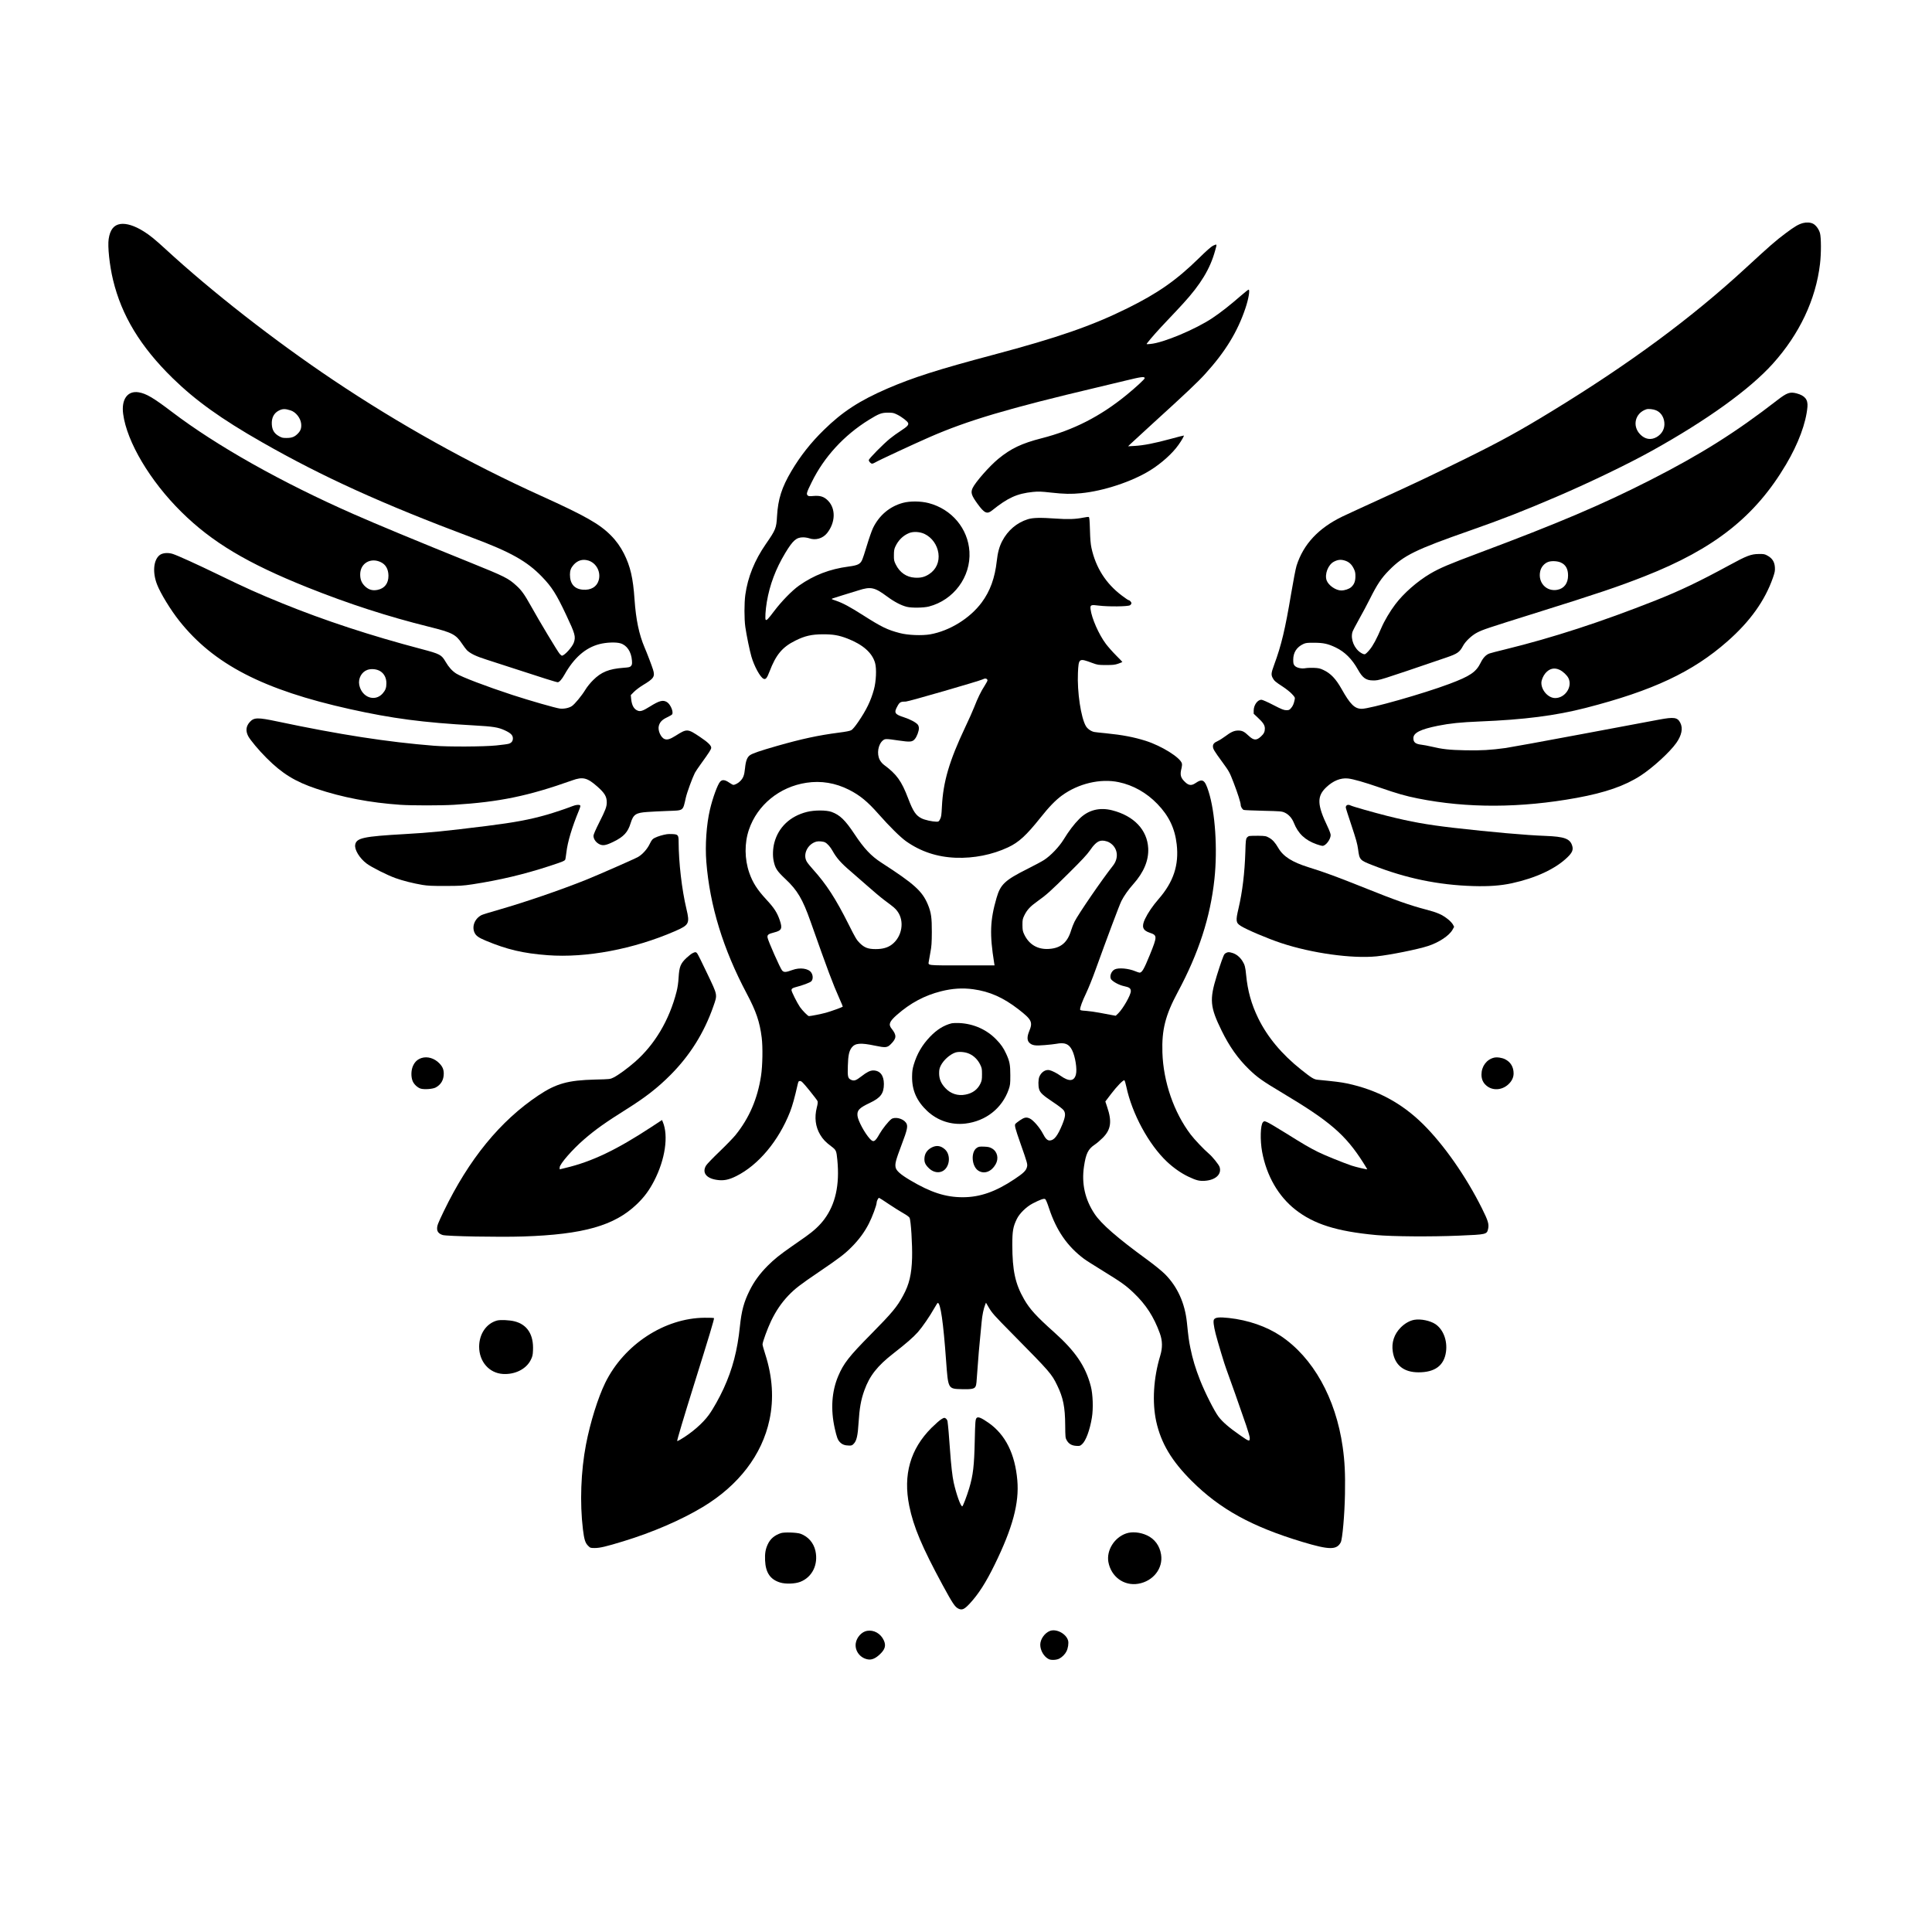 <?xml version="1.0" standalone="no"?>
<!DOCTYPE svg PUBLIC "-//W3C//DTD SVG 20010904//EN"
 "http://www.w3.org/TR/2001/REC-SVG-20010904/DTD/svg10.dtd">
<svg version="1.0" xmlns="http://www.w3.org/2000/svg"
 width="3200pt" height="3200pt" viewBox="0 0 3200 3200"
 preserveAspectRatio="xMidYMid meet">
<g transform="translate(0,3200) scale(0.1,-0.1)"
fill="#000000" stroke="none">
<path d="M29861 28305 c-77 -22 -133 -55 -282 -166 -176 -132 -253 -200 -664
-578 -895 -825 -1920 -1583 -3210 -2371 -553 -338 -857 -504 -1470 -806 -589
-289 -818 -397 -1360 -644 -281 -128 -568 -261 -640 -295 -399 -193 -647 -460
-760 -815 -15 -48 -54 -251 -90 -465 -98 -585 -161 -851 -280 -1173 -50 -137
-54 -166 -26 -220 25 -48 46 -66 166 -144 55 -36 124 -90 153 -122 48 -51 53
-60 47 -89 -15 -74 -30 -109 -60 -144 -28 -33 -36 -36 -81 -36 -41 1 -75 14
-216 87 -94 49 -179 86 -195 86 -64 0 -127 -87 -128 -178 l0 -54 66 -62 c91
-84 119 -128 119 -183 0 -52 -16 -87 -62 -129 -76 -72 -122 -70 -207 10 -72
69 -107 86 -173 86 -66 0 -121 -25 -216 -97 -41 -30 -94 -64 -119 -75 -59 -26
-83 -51 -83 -88 0 -44 17 -73 153 -259 118 -162 121 -168 189 -343 69 -179
118 -334 118 -370 0 -31 28 -76 51 -83 12 -4 157 -10 323 -14 286 -7 304 -8
354 -30 65 -29 122 -92 152 -169 71 -179 186 -288 378 -356 40 -14 84 -26 97
-26 54 0 135 108 135 179 0 19 -21 76 -49 135 -177 368 -182 508 -22 658 113
107 236 156 357 144 87 -9 272 -62 529 -151 292 -101 426 -139 630 -180 815
-163 1702 -160 2632 10 474 87 796 199 1058 369 201 131 481 387 589 539 90
127 114 245 67 335 -46 91 -104 99 -351 53 -85 -16 -659 -124 -1275 -239 -616
-116 -1185 -219 -1265 -231 -248 -34 -412 -44 -676 -38 -259 5 -375 18 -559
62 -55 13 -127 26 -160 30 -101 12 -135 40 -135 108 0 89 115 147 406 206 200
40 377 58 689 71 742 30 1257 96 1760 225 1110 285 1770 595 2345 1101 375
329 622 674 755 1054 31 89 36 115 33 171 -5 90 -42 150 -118 193 -51 29 -62
31 -150 30 -127 -1 -199 -28 -495 -190 -490 -266 -803 -416 -1211 -578 -902
-357 -1703 -618 -2494 -812 -124 -30 -240 -60 -258 -67 -58 -20 -107 -71 -147
-153 -78 -157 -174 -222 -520 -352 -429 -161 -1313 -412 -1450 -412 -117 0
-191 73 -334 328 -96 170 -180 258 -301 315 -54 26 -80 32 -155 35 -49 2 -113
0 -140 -5 -69 -13 -152 6 -182 42 -19 22 -23 38 -23 99 0 119 58 209 169 260
40 18 64 21 176 20 156 0 231 -17 360 -79 150 -72 269 -191 368 -368 76 -136
134 -177 249 -177 105 0 75 -9 1213 379 185 63 221 89 277 193 40 75 143 173
233 220 97 50 156 70 980 328 1020 319 1360 434 1795 605 1154 454 1833 990
2343 1853 204 344 331 687 354 954 10 121 -42 186 -182 223 -108 28 -158 10
-316 -112 -689 -534 -1266 -897 -2104 -1324 -801 -408 -1531 -718 -2835 -1206
-509 -191 -649 -250 -813 -346 -214 -127 -438 -323 -576 -506 -87 -114 -182
-275 -231 -390 -78 -183 -139 -296 -195 -363 -30 -37 -65 -70 -76 -73 -14 -5
-36 3 -67 22 -111 68 -175 224 -142 343 5 19 55 116 111 215 56 99 135 248
176 330 123 246 193 351 320 479 244 248 436 342 1348 661 522 183 874 320
1442 564 538 231 1173 537 1568 757 910 506 1616 1015 1998 1439 442 491 713
1065 782 1654 21 174 20 437 -1 512 -18 62 -67 130 -113 153 -43 23 -111 27
-170 11z m-2432 -3101 c78 -32 130 -110 138 -204 9 -100 -38 -187 -129 -240
-94 -53 -192 -37 -272 46 -136 140 -83 355 104 415 33 11 114 2 159 -17z
m-5157 -2488 c68 -20 113 -60 148 -129 25 -50 30 -72 30 -131 0 -85 -21 -138
-73 -183 -34 -29 -105 -53 -161 -53 -90 0 -210 82 -242 165 -38 102 23 262
120 312 64 33 114 39 178 19z m3575 -31 c84 -35 125 -106 125 -216 1 -128 -65
-217 -177 -238 -181 -34 -324 118 -285 304 15 74 71 138 139 160 54 17 143 13
198 -10z m-14 -1780 c55 -26 123 -90 146 -138 69 -143 -56 -329 -220 -329
-114 0 -229 126 -229 252 0 46 30 116 67 160 67 78 148 97 236 55z"/>
<path d="M1995 28290 c-110 -16 -172 -95 -195 -248 -19 -122 14 -436 72 -677
142 -592 454 -1107 989 -1630 378 -369 803 -674 1474 -1057 1008 -576 2000
-1026 3485 -1583 637 -238 908 -390 1156 -647 163 -168 240 -289 401 -632 149
-316 161 -359 128 -458 -26 -75 -156 -218 -198 -218 -5 0 -21 13 -36 29 -31
33 -339 545 -481 801 -103 184 -152 253 -236 329 -134 123 -192 152 -761 382
-889 359 -1566 640 -1933 802 -1195 526 -2271 1131 -3015 1697 -307 233 -423
301 -547 322 -185 31 -291 -116 -258 -359 61 -462 446 -1110 962 -1620 508
-503 1092 -852 2093 -1253 683 -273 1330 -482 2010 -651 386 -96 444 -126 548
-281 30 -46 68 -95 83 -110 61 -56 150 -99 324 -154 96 -30 303 -97 460 -149
448 -147 696 -225 718 -225 25 0 69 49 112 126 158 280 347 445 577 505 115
30 273 36 348 14 108 -31 181 -139 192 -285 4 -54 2 -69 -14 -89 -18 -21 -31
-25 -129 -32 -238 -18 -366 -70 -499 -203 -47 -46 -103 -115 -130 -161 -62
-101 -176 -239 -223 -270 -48 -32 -132 -49 -199 -41 -68 8 -500 132 -788 226
-433 142 -840 297 -929 354 -67 43 -123 105 -175 194 -69 118 -91 130 -401
212 -836 220 -1607 473 -2300 755 -399 162 -606 255 -1065 478 -359 174 -670
315 -753 342 -77 25 -169 18 -216 -18 -104 -80 -123 -286 -45 -487 56 -146
227 -426 370 -605 569 -717 1389 -1141 2824 -1460 703 -156 1212 -223 2055
-270 321 -18 402 -31 512 -82 97 -45 133 -80 133 -133 0 -45 -23 -75 -69 -89
-17 -6 -110 -18 -206 -28 -212 -21 -791 -24 -1030 -5 -769 61 -1564 184 -2600
403 -322 68 -383 67 -453 -10 -62 -69 -71 -145 -27 -232 33 -64 177 -237 305
-364 257 -258 475 -392 826 -509 434 -145 886 -231 1389 -266 188 -13 679 -13
890 0 754 47 1229 145 1959 405 175 63 248 44 415 -103 122 -108 156 -166 156
-262 0 -72 -22 -130 -125 -333 -58 -115 -95 -200 -95 -219 0 -49 30 -98 79
-130 66 -42 118 -36 252 30 170 83 238 157 284 307 45 146 86 173 275 186 69
5 221 13 337 17 273 10 251 -6 303 222 20 88 108 327 150 410 10 19 55 87 101
150 138 191 169 240 169 265 0 38 -55 91 -183 177 -210 141 -218 141 -408 21
-91 -57 -137 -71 -181 -54 -63 24 -116 145 -96 218 17 63 54 102 134 140 40
19 78 41 85 49 30 36 -24 168 -84 205 -66 40 -125 25 -282 -73 -117 -73 -159
-87 -204 -68 -62 25 -96 87 -107 192 l-6 65 53 54 c30 30 95 79 144 109 186
111 207 143 171 260 -20 64 -98 270 -141 369 -90 212 -142 458 -165 791 -24
355 -69 549 -175 760 -57 113 -129 214 -218 303 -186 188 -423 323 -1152 653
-1192 540 -2351 1186 -3445 1919 -971 651 -2007 1459 -2776 2167 -184 169
-265 234 -368 298 -147 92 -283 134 -381 120z m2817 -3087 c87 -27 165 -125
176 -219 7 -67 -6 -112 -45 -155 -56 -62 -104 -83 -193 -83 -66 -1 -82 3 -130
30 -78 44 -114 103 -118 198 -6 103 35 183 112 223 64 34 107 35 198 6z m4932
-2487 c134 -41 212 -190 172 -328 -31 -108 -129 -166 -262 -155 -140 11 -214
97 -214 250 0 68 16 110 60 161 67 75 150 100 244 72z m-3437 -27 c83 -40 125
-115 127 -224 1 -127 -63 -211 -180 -235 -82 -17 -145 1 -206 57 -59 56 -83
115 -82 203 2 180 173 280 341 199z m-9 -1806 c65 -40 102 -112 102 -199 0
-75 -15 -116 -61 -169 -129 -147 -349 -66 -389 143 -19 104 38 211 133 246 65
24 157 15 215 -21z"/>
<path d="M20091 27930 c-28 -13 -108 -83 -235 -208 -371 -363 -674 -576 -1181
-827 -590 -292 -1150 -486 -2220 -771 -922 -245 -1331 -376 -1758 -560 -462
-200 -744 -384 -1050 -684 -214 -208 -392 -434 -538 -681 -161 -272 -223 -467
-239 -749 -11 -198 -21 -224 -186 -462 -186 -269 -298 -546 -339 -839 -19
-138 -19 -402 0 -534 20 -139 71 -387 101 -491 45 -157 146 -342 200 -366 36
-17 57 8 100 120 106 278 212 405 429 512 154 77 267 103 450 104 173 1 266
-15 410 -70 258 -100 414 -238 460 -408 26 -96 16 -305 -20 -436 -52 -189
-124 -338 -262 -540 -48 -70 -91 -121 -111 -133 -23 -14 -86 -26 -210 -42
-338 -44 -612 -103 -1022 -220 -283 -81 -405 -123 -449 -154 -46 -33 -69 -93
-81 -215 -12 -119 -29 -163 -82 -216 -32 -32 -84 -60 -112 -60 -7 0 -37 16
-66 36 -72 50 -117 55 -152 17 -41 -43 -124 -269 -169 -462 -58 -246 -82 -591
-60 -866 58 -729 279 -1447 671 -2185 154 -291 213 -463 246 -724 20 -157 15
-469 -11 -636 -58 -380 -196 -700 -424 -982 -34 -42 -152 -164 -262 -270 -111
-106 -212 -211 -225 -234 -69 -117 4 -212 182 -237 109 -16 195 1 319 63 367
183 702 584 891 1065 39 101 76 233 125 450 13 55 16 60 41 60 23 0 47 -24
154 -155 69 -85 130 -165 135 -178 6 -16 3 -48 -12 -105 -42 -164 -23 -320 56
-452 45 -75 91 -123 182 -191 83 -62 87 -72 102 -228 40 -412 -31 -732 -216
-981 -78 -104 -174 -193 -314 -292 -63 -44 -161 -113 -219 -153 -207 -144
-297 -217 -405 -325 -131 -132 -225 -260 -299 -410 -95 -190 -134 -336 -161
-595 -41 -397 -121 -704 -269 -1028 -70 -152 -173 -337 -244 -435 -102 -142
-288 -303 -475 -412 -26 -15 -49 -26 -51 -24 -6 7 110 395 277 929 254 811
341 1100 333 1108 -4 4 -74 7 -154 6 -665 -4 -1338 -445 -1648 -1079 -121
-248 -248 -656 -318 -1020 -85 -443 -104 -965 -51 -1405 21 -170 38 -225 85
-272 37 -37 39 -38 111 -38 86 0 187 24 472 111 485 148 956 351 1317 568 594
358 982 864 1105 1444 74 346 51 710 -70 1087 -25 77 -45 150 -45 162 0 39 81
261 141 387 80 167 172 302 287 423 111 115 188 175 517 398 327 222 414 289
525 400 124 124 215 246 290 391 57 111 130 307 130 350 0 25 27 79 40 79 5 0
78 -47 162 -104 84 -56 193 -125 242 -152 52 -29 93 -59 101 -74 23 -44 48
-451 42 -665 -8 -272 -47 -438 -148 -623 -101 -188 -179 -282 -539 -647 -358
-362 -448 -478 -536 -686 -109 -257 -128 -553 -58 -867 34 -150 49 -191 86
-229 37 -39 82 -55 150 -56 46 -1 54 3 83 35 43 47 63 133 75 336 16 253 40
386 96 542 87 243 215 406 484 615 212 165 326 265 404 352 75 86 195 260 271
395 28 49 53 88 57 88 46 0 92 -318 138 -955 35 -476 30 -468 264 -474 161 -4
207 6 225 46 13 28 14 36 37 363 8 118 23 298 34 400 10 102 24 239 29 305 10
112 32 219 60 289 l12 29 39 -67 c63 -107 86 -133 410 -461 611 -619 638 -650
730 -840 100 -205 131 -361 133 -660 2 -199 3 -212 25 -250 34 -60 82 -88 157
-93 58 -4 64 -2 97 27 63 55 129 233 163 440 25 149 17 389 -18 521 -86 331
-256 580 -606 893 -300 268 -405 384 -500 549 -146 255 -193 474 -194 898 0
229 12 301 75 430 44 91 157 202 263 257 122 63 183 85 205 73 12 -6 34 -57
65 -152 122 -369 302 -630 578 -837 28 -22 167 -110 307 -196 320 -197 388
-246 518 -370 205 -196 333 -395 433 -670 44 -123 46 -238 6 -370 -112 -369
-136 -770 -66 -1090 80 -360 255 -653 588 -985 469 -467 994 -756 1833 -1009
445 -134 568 -135 635 -7 28 54 64 460 70 802 6 336 -4 540 -38 779 -115 808
-491 1481 -1028 1839 -234 156 -537 261 -856 296 -160 17 -224 11 -247 -24
-16 -23 -7 -102 27 -238 33 -130 153 -528 175 -580 18 -44 273 -764 331 -938
33 -96 59 -188 59 -205 0 -66 -9 -63 -161 43 -181 126 -288 218 -356 307 -69
91 -223 395 -306 605 -75 190 -124 352 -160 530 -25 120 -33 181 -58 425 -33
321 -157 594 -363 801 -57 56 -169 147 -297 241 -495 361 -758 590 -869 757
-159 238 -218 501 -176 784 32 215 68 289 178 363 35 23 95 75 134 114 135
136 154 270 72 510 l-30 91 95 125 c95 125 200 233 220 226 6 -2 21 -50 33
-108 94 -444 369 -953 670 -1238 110 -104 237 -193 357 -250 134 -63 179 -74
271 -69 179 12 283 107 247 227 -11 39 -120 174 -181 225 -74 62 -238 234
-298 314 -279 367 -454 874 -469 1360 -12 375 49 617 253 997 349 650 541
1243 609 1876 53 499 13 1102 -97 1449 -63 198 -99 220 -222 136 -60 -40 -106
-36 -161 15 -82 75 -95 124 -64 240 6 26 9 58 5 73 -24 97 -334 291 -601 376
-194 61 -386 98 -660 125 -88 8 -173 18 -190 21 -52 10 -113 52 -139 97 -83
141 -146 568 -132 882 12 245 15 247 241 163 85 -31 97 -33 225 -33 116 0 145
3 203 23 37 13 67 26 67 28 0 2 -46 50 -103 107 -56 56 -133 143 -170 192
-117 156 -235 423 -254 575 -8 71 4 77 140 59 155 -19 480 -16 513 6 13 8 24
24 24 34 0 19 -30 51 -48 51 -6 0 -56 34 -110 75 -264 198 -433 463 -504 790
-14 66 -21 146 -25 298 -5 164 -9 210 -20 214 -7 3 -49 -2 -92 -11 -125 -25
-253 -30 -441 -16 -269 19 -391 16 -475 -10 -183 -57 -333 -185 -425 -361 -48
-92 -75 -191 -90 -329 -31 -281 -110 -501 -250 -689 -195 -263 -532 -471 -855
-528 -135 -23 -368 -14 -500 21 -208 54 -302 100 -610 296 -222 141 -331 200
-450 241 -80 27 -80 27 -50 39 17 6 91 30 165 52 74 22 191 58 260 80 202 65
267 51 469 -99 121 -90 237 -151 331 -174 80 -20 278 -17 365 5 411 106 697
492 672 909 -23 382 -293 704 -675 804 -131 34 -308 36 -427 4 -218 -59 -392
-205 -495 -416 -21 -44 -66 -172 -100 -285 -33 -113 -71 -225 -83 -250 -32
-65 -72 -84 -222 -104 -313 -41 -576 -143 -820 -315 -116 -82 -286 -256 -410
-419 -104 -138 -128 -163 -143 -147 -12 12 -3 167 19 295 48 285 147 547 305
810 126 209 184 260 296 260 30 0 75 -7 98 -15 109 -39 228 -4 300 86 138 175
145 402 16 535 -66 68 -130 89 -244 79 -66 -6 -81 -5 -95 10 -24 23 -17 48 69
222 204 415 533 773 944 1028 167 103 211 120 315 120 81 0 96 -3 155 -32 79
-39 175 -114 182 -141 9 -32 -16 -58 -120 -126 -53 -34 -133 -91 -177 -127
-112 -90 -355 -336 -355 -360 0 -23 34 -59 56 -59 9 0 33 10 53 22 45 29 633
302 891 415 635 278 1301 476 2794 829 105 25 312 74 459 110 261 64 317 71
317 40 0 -16 -145 -150 -300 -277 -434 -355 -882 -584 -1408 -718 -330 -85
-506 -168 -717 -341 -147 -121 -381 -387 -426 -485 -34 -74 -19 -121 82 -260
113 -156 158 -176 240 -110 262 211 414 280 677 307 93 9 133 8 302 -11 217
-24 334 -26 496 -10 372 36 844 192 1145 379 185 115 369 280 468 421 54 76
95 148 89 155 -2 2 -103 -24 -224 -57 -258 -70 -439 -106 -590 -115 l-109 -6
30 30 c17 16 194 179 395 363 531 483 732 673 852 806 333 367 535 696 667
1090 49 146 75 293 54 306 -5 3 -60 -40 -123 -95 -181 -158 -342 -285 -479
-376 -282 -188 -815 -411 -1026 -429 -68 -6 -70 -6 -55 13 66 86 181 215 334
376 99 105 219 231 264 282 290 317 446 575 528 874 33 118 35 113 -35 82z
m-4775 -4775 c121 -59 207 -180 227 -318 20 -142 -37 -271 -153 -346 -75 -49
-140 -65 -238 -59 -138 8 -250 86 -315 218 -29 59 -32 73 -31 155 0 70 5 101
22 138 49 108 129 187 230 228 70 29 181 22 258 -16z m1040 -2419 c3 -8 -18
-49 -46 -92 -61 -93 -115 -204 -175 -358 -24 -61 -90 -210 -148 -331 -264
-558 -366 -905 -386 -1315 -7 -139 -11 -172 -30 -207 -19 -39 -25 -43 -59 -43
-69 1 -194 28 -247 55 -94 46 -141 115 -222 328 -111 292 -190 402 -402 559
-27 20 -55 54 -70 83 -52 100 -27 254 51 320 37 31 51 31 262 0 191 -28 228
-25 269 25 33 38 67 130 67 178 0 20 -8 47 -18 59 -29 37 -128 90 -231 123
-153 49 -168 75 -106 185 36 66 53 75 140 75 41 0 1219 341 1270 367 41 22 70
17 81 -11z m2174 -1691 c239 -50 460 -175 639 -360 192 -198 291 -406 321
-670 39 -343 -53 -622 -299 -905 -99 -114 -177 -228 -227 -333 -59 -126 -38
-187 79 -226 127 -43 127 -57 1 -369 -96 -235 -129 -292 -169 -292 -9 0 -41
11 -73 24 -110 46 -273 61 -338 30 -63 -30 -94 -128 -55 -171 40 -43 136 -92
210 -107 87 -18 111 -36 111 -83 0 -64 -128 -288 -209 -368 l-41 -39 -68 12
c-37 7 -125 23 -197 37 -71 14 -174 28 -227 32 -82 5 -98 9 -98 23 0 38 35
134 100 270 38 80 107 251 153 380 199 551 399 1084 431 1147 43 85 115 187
196 278 175 196 258 395 248 595 -16 305 -236 537 -598 629 -211 53 -398 4
-544 -143 -87 -87 -174 -202 -257 -338 -75 -123 -216 -271 -326 -342 -39 -25
-162 -91 -272 -146 -377 -189 -450 -257 -515 -482 -108 -372 -116 -603 -40
-1075 l7 -43 -535 0 c-591 0 -565 -3 -555 62 3 18 15 87 27 153 19 99 23 158
24 335 1 241 -11 326 -66 459 -93 222 -225 341 -770 693 -169 109 -288 235
-445 473 -154 232 -241 316 -379 367 -86 31 -283 32 -409 0 -279 -70 -473
-255 -540 -512 -25 -97 -29 -213 -11 -300 26 -123 54 -166 197 -301 196 -184
283 -331 413 -699 294 -832 365 -1021 481 -1283 32 -70 56 -129 54 -131 -16
-12 -202 -79 -279 -100 -81 -22 -253 -56 -282 -56 -17 0 -110 95 -148 150 -48
70 -140 254 -140 279 0 25 16 37 70 51 111 28 236 75 257 96 31 31 32 98 0
145 -46 69 -187 89 -312 43 -110 -40 -140 -42 -171 -8 -31 35 -234 493 -241
545 -7 46 12 60 110 85 124 31 139 65 93 200 -44 129 -93 205 -225 347 -148
160 -224 278 -280 439 -80 229 -82 495 -6 717 139 409 507 709 952 776 242 37
479 -2 705 -116 180 -91 308 -196 490 -403 182 -206 358 -380 454 -449 242
-171 514 -262 824 -274 298 -11 604 49 868 173 176 82 301 197 534 489 142
179 250 291 357 369 273 199 637 285 941 221z m-154 -1000 c137 -81 163 -252
57 -385 -178 -225 -572 -799 -635 -925 -19 -38 -45 -104 -57 -145 -60 -201
-172 -295 -366 -307 -188 -13 -333 73 -412 243 -24 51 -27 72 -28 154 0 87 3
100 32 160 45 91 97 147 215 231 152 108 217 167 526 473 208 206 299 304 343
368 63 93 115 143 164 158 45 14 113 3 161 -25z m-4711 3 c39 -20 87 -74 123
-138 66 -120 145 -209 301 -341 36 -30 153 -132 260 -227 108 -96 241 -208
296 -249 168 -125 181 -136 219 -187 121 -162 78 -420 -90 -549 -69 -53 -154
-77 -270 -77 -125 0 -186 23 -263 99 -51 50 -72 84 -183 306 -216 431 -369
667 -592 915 -43 47 -89 104 -103 128 -71 120 14 295 162 333 35 9 111 2 140
-13z m2455 -2433 c271 -37 497 -137 750 -333 221 -172 240 -211 175 -367 -35
-85 -34 -148 3 -185 47 -46 96 -54 257 -40 77 6 162 16 189 21 142 27 210 0
263 -104 53 -106 87 -319 63 -406 -30 -113 -114 -119 -256 -18 -60 43 -138 82
-181 92 -66 14 -135 -31 -168 -108 -19 -47 -21 -149 -4 -208 18 -60 61 -100
235 -216 88 -58 158 -113 172 -133 35 -52 29 -106 -23 -235 -79 -192 -137
-265 -211 -265 -37 0 -70 34 -108 109 -53 104 -164 232 -223 257 -55 24 -87
17 -160 -32 -37 -26 -71 -52 -75 -58 -17 -25 -4 -74 83 -322 118 -335 121
-348 108 -396 -15 -58 -59 -101 -207 -199 -311 -208 -571 -299 -856 -299 -285
0 -531 80 -871 282 -160 95 -230 157 -241 213 -12 63 3 118 97 368 102 268
112 321 73 374 -51 69 -183 100 -241 57 -46 -34 -148 -162 -194 -243 -76 -136
-102 -149 -164 -80 -85 95 -192 293 -202 376 -10 92 26 131 201 214 183 86
236 158 236 317 -1 142 -65 222 -178 222 -51 -1 -104 -27 -195 -98 -90 -70
-121 -80 -171 -57 -53 25 -59 52 -53 232 5 172 20 243 63 301 58 76 147 83
389 32 173 -36 201 -34 261 27 96 96 98 147 11 256 -55 69 -36 118 89 228 223
196 457 321 730 390 190 48 357 58 534 34z"/>
<path d="M15759 15050 c-128 -33 -242 -104 -355 -222 -131 -137 -216 -283
-270 -464 -21 -71 -26 -111 -27 -199 -2 -225 77 -403 251 -567 171 -160 398
-235 631 -208 338 40 609 253 718 565 25 74 27 91 27 235 0 173 -11 232 -69
357 -44 96 -85 155 -164 236 -158 164 -376 261 -611 272 -52 2 -111 0 -131 -5z
m296 -504 c76 -34 139 -97 178 -175 30 -61 32 -73 32 -166 0 -89 -4 -106 -28
-157 -47 -95 -129 -156 -245 -178 -125 -25 -245 13 -332 106 -73 77 -104 150
-105 244 0 62 5 85 27 130 45 91 151 186 243 217 58 19 164 10 230 -21z"/>
<path d="M15430 12993 c-73 -39 -112 -96 -118 -172 -5 -66 10 -105 62 -159 67
-72 156 -96 229 -64 127 56 154 269 48 365 -69 62 -141 72 -221 30z"/>
<path d="M16182 12990 c-107 -67 -90 -314 27 -383 97 -57 212 -13 281 107 56
97 31 211 -58 263 -38 22 -60 28 -131 31 -74 3 -91 0 -119 -18z"/>
<path d="M9485 18649 c-103 -40 -304 -108 -426 -143 -287 -82 -534 -128 -994
-186 -712 -88 -934 -111 -1360 -135 -688 -39 -803 -64 -822 -178 -13 -81 71
-220 188 -309 80 -61 340 -192 479 -242 122 -44 294 -87 447 -113 87 -14 161
-18 378 -17 243 0 288 3 450 27 453 70 851 164 1280 304 222 73 251 85 259
110 3 10 10 61 17 113 20 176 94 421 209 699 23 58 27 76 18 83 -21 13 -70 8
-123 -13z"/>
<path d="M22302 18658 c-7 -7 -12 -21 -12 -31 0 -10 43 -146 95 -300 76 -229
97 -303 109 -393 23 -176 28 -182 241 -265 549 -216 1090 -328 1665 -345 260
-8 458 7 643 47 398 87 722 239 918 429 80 77 100 125 80 190 -35 119 -129
153 -446 165 -311 11 -900 63 -1530 135 -435 51 -692 97 -1085 195 -240 61
-574 156 -607 173 -28 15 -56 15 -71 0z"/>
<path d="M11045 18183 c-65 -10 -151 -36 -197 -59 -43 -22 -52 -33 -86 -101
-41 -86 -119 -173 -192 -216 -55 -32 -668 -301 -867 -381 -431 -172 -1004
-368 -1431 -491 -145 -41 -277 -82 -295 -91 -112 -57 -165 -186 -118 -290 25
-54 65 -83 186 -134 355 -148 619 -210 1025 -241 639 -48 1425 100 2110 398
234 102 247 127 190 366 -77 322 -129 773 -130 1118 0 107 -10 120 -102 124
-35 2 -76 1 -93 -2z"/>
<path d="M20693 18153 c-13 -2 -31 -15 -41 -28 -16 -21 -20 -50 -25 -232 -11
-352 -49 -665 -113 -938 -49 -208 -45 -239 38 -292 101 -63 442 -208 668 -283
506 -168 1174 -261 1581 -220 216 22 681 115 851 171 183 59 353 173 407 271
l26 47 -20 38 c-11 20 -46 59 -79 85 -97 78 -178 114 -367 163 -268 70 -514
157 -1014 358 -463 185 -654 256 -930 342 -274 86 -419 178 -501 318 -54 93
-96 139 -155 172 -51 28 -61 30 -179 32 -69 0 -135 -1 -147 -4z"/>
<path d="M11470 16212 c-19 -9 -64 -45 -101 -79 -97 -92 -118 -145 -129 -321
-5 -91 -17 -171 -34 -237 -120 -471 -361 -877 -691 -1165 -121 -106 -278 -220
-353 -257 -56 -28 -59 -28 -307 -34 -446 -11 -643 -66 -934 -260 -636 -424
-1155 -1059 -1572 -1924 -98 -204 -109 -233 -109 -285 0 -52 30 -86 93 -106
71 -21 934 -37 1332 -24 998 33 1511 179 1881 533 123 117 207 231 288 387
184 356 241 748 144 978 l-13 31 -175 -115 c-579 -380 -985 -574 -1422 -678
l-98 -24 0 32 c0 55 210 297 405 465 190 164 349 277 702 499 313 196 518 356
728 567 324 326 557 698 710 1135 70 202 74 177 -102 547 -81 172 -156 322
-166 333 -20 24 -32 25 -77 2z"/>
<path d="M20315 16220 c-12 -4 -27 -15 -34 -24 -17 -20 -65 -156 -127 -356
-124 -399 -113 -518 82 -915 126 -257 270 -461 451 -636 138 -134 221 -193
556 -393 787 -470 1041 -690 1335 -1151 38 -61 69 -111 68 -112 -5 -6 -191 38
-260 61 -146 50 -450 173 -556 226 -145 73 -225 119 -534 312 -147 92 -288
175 -313 184 -43 17 -45 17 -64 -3 -43 -42 -50 -299 -14 -493 74 -396 268
-733 550 -955 307 -241 684 -360 1335 -421 269 -25 911 -30 1378 -10 455 19
459 20 480 113 17 76 -1 136 -102 338 -264 530 -631 1054 -975 1395 -357 352
-762 569 -1261 675 -102 21 -198 33 -488 61 -60 6 -100 31 -271 167 -321 255
-560 542 -711 852 -113 231 -175 454 -200 715 -13 135 -22 169 -62 233 -41 65
-102 114 -162 132 -55 17 -72 18 -101 5z"/>
<path d="M6982 14476 c-64 -21 -107 -59 -138 -123 -35 -71 -40 -180 -11 -255
21 -55 79 -110 132 -128 57 -19 200 -9 250 17 88 46 135 126 135 230 0 69 -20
117 -73 171 -82 85 -198 119 -295 88z"/>
<path d="M24743 14481 c-122 -31 -205 -144 -205 -279 0 -76 25 -134 78 -180
100 -89 255 -83 363 14 60 54 91 116 91 185 0 106 -49 188 -140 234 -53 27
-137 39 -187 26z"/>
<path d="M23427 10140 c-77 -13 -156 -58 -225 -126 -110 -110 -157 -251 -133
-402 34 -224 182 -342 427 -342 271 0 422 112 454 338 26 188 -45 373 -176
461 -87 57 -242 89 -347 71z"/>
<path d="M8229 10127 c-175 -50 -292 -222 -293 -432 0 -247 165 -437 392 -452
202 -13 389 81 464 234 27 55 33 79 36 155 13 260 -93 428 -303 482 -86 22
-240 29 -296 13z"/>
<path d="M16177 8515 c-22 -21 -25 -62 -32 -375 -9 -419 -27 -572 -92 -790
-40 -132 -104 -300 -115 -300 -27 0 -97 196 -142 395 -22 100 -43 285 -61 540
-15 223 -32 413 -41 473 -3 19 -15 38 -29 48 -23 15 -27 15 -72 -12 -27 -15
-100 -80 -164 -143 -352 -352 -473 -778 -369 -1293 71 -349 211 -680 553
-1312 167 -307 204 -363 263 -391 59 -28 98 -10 186 85 144 155 267 347 413
645 298 609 408 1019 375 1397 -38 437 -196 754 -474 950 -120 84 -175 107
-199 83z"/>
<path d="M12935 6607 c-107 -36 -177 -95 -219 -187 -37 -80 -49 -150 -44 -264
9 -205 86 -318 251 -368 91 -27 242 -22 330 11 200 77 303 287 253 514 -30
133 -119 236 -246 283 -60 22 -269 29 -325 11z"/>
<path d="M18652 6601 c-195 -67 -327 -279 -294 -471 44 -245 257 -402 495
-362 248 42 415 256 378 485 -23 145 -106 258 -234 317 -111 52 -248 65 -345
31z"/>
<path d="M14361 4988 c-89 -15 -172 -107 -187 -205 -19 -129 76 -251 209 -269
58 -8 120 19 188 83 89 83 107 147 68 233 -51 113 -165 178 -278 158z"/>
<path d="M17391 4987 c-88 -34 -161 -137 -161 -229 0 -94 60 -198 140 -238 39
-21 129 -16 175 8 47 24 96 73 119 120 26 51 39 135 27 179 -31 113 -194 200
-300 160z"/>
</g>
</svg>
